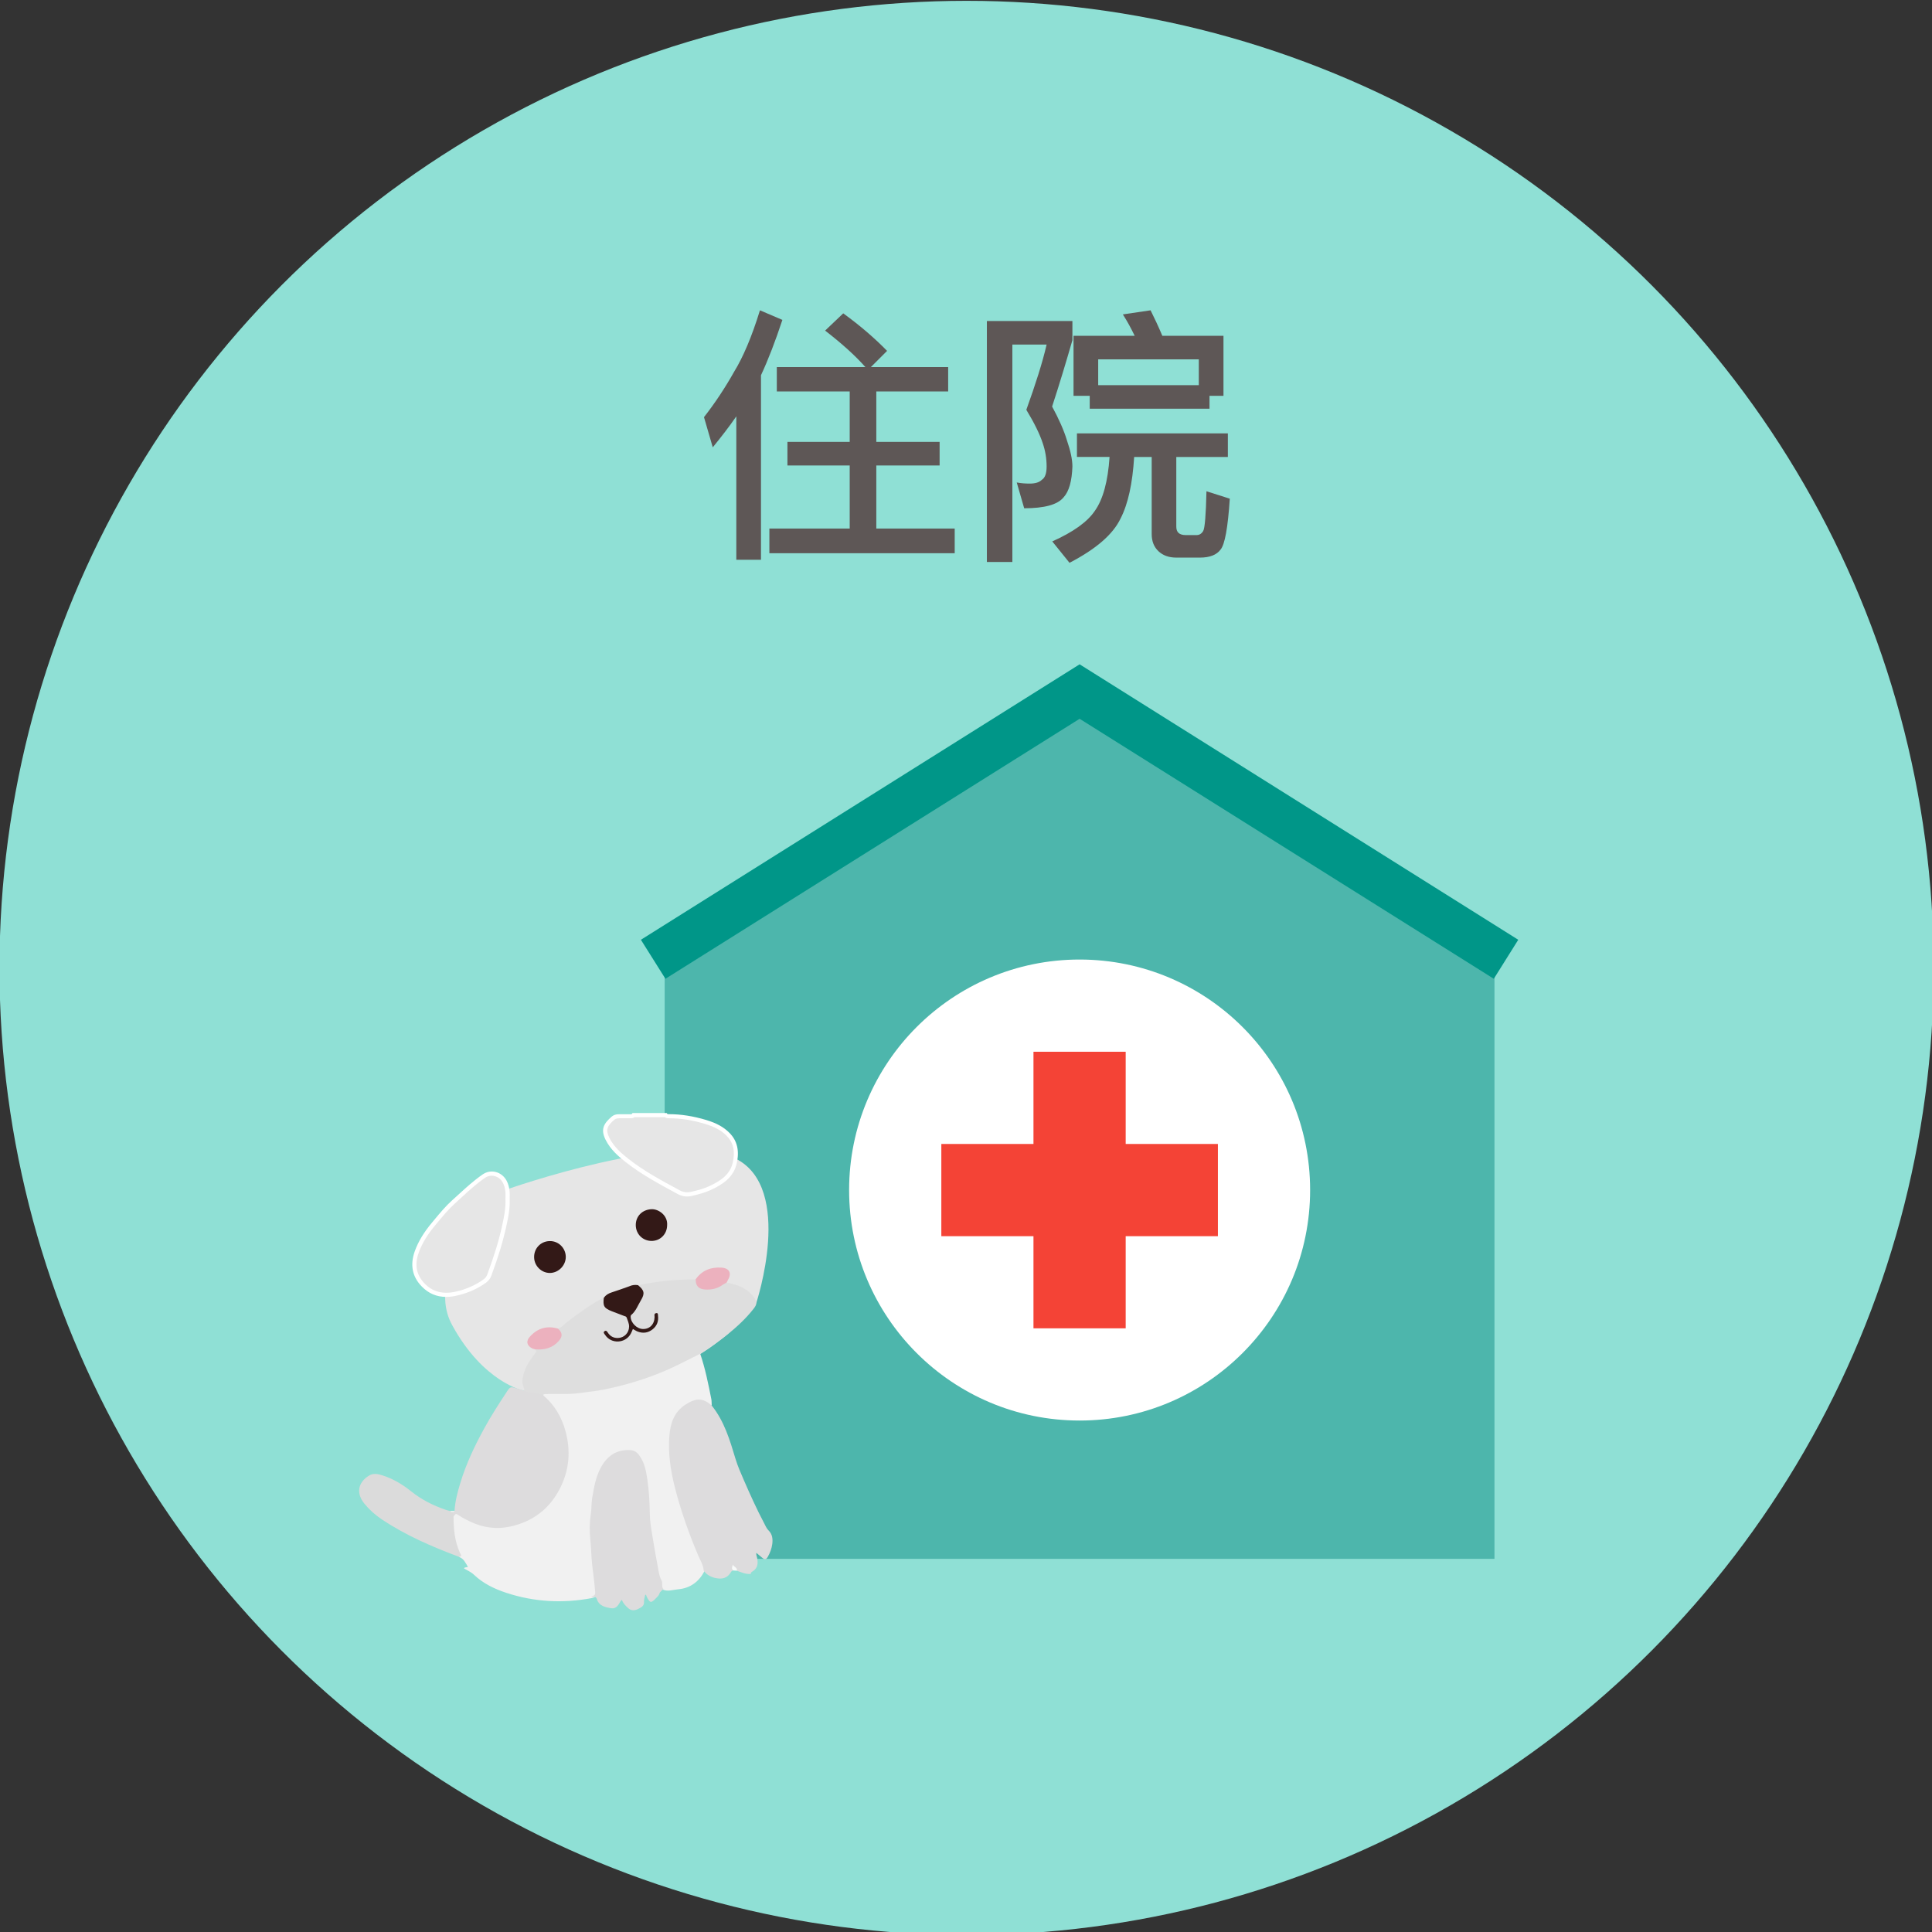 <?xml version="1.0" encoding="utf-8"?>
<svg version="1.1" xmlns="http://www.w3.org/2000/svg" xmlns:xlink="http://www.w3.org/1999/xlink" x="0px" y="0px" width="145" height="145"
	 viewBox="0 0 260 260" style="enable-background:new 0 0 260 260;" xml:space="preserve">
<rect x="0" y="0" width="260" height="260" fill="#333333" stroke="none"/>
<style type="text/css">
	.st0{fill:#8FE0D5;}
	.st1{fill:#5E5756;}
	.st2{fill:#4DB6AC;}
	.st3{fill:#009688;}
	.st4{fill:#FFFFFF;}
	.st5{fill:#F44336;}
	.st6{fill:#E6E6E6;}
	.st7{fill:#F1F1F1;}
	.st8{fill:#DEDEDE;}
	.st9{fill:#DDDCDD;}
	.st10{fill:#DBDBDB;}
	.st11{fill:#331917;}
	.st12{fill:#ECB1BE;}
	.st13{fill:#F7FAF9;}
</style>
<g>
	<circle class="st0" cx="130.08" cy="130.26" r="130.15"/>
	<g>
		<path class="st1" d="M105.29,43.05c-0.96,2.91-1.92,5.39-2.88,7.45v24.83h-3.32v-19.3c-0.96,1.4-2.03,2.77-3.17,4.17l-1.18-4.06
			c1.55-1.99,2.88-4.02,4.06-6.12c1.18-1.92,2.36-4.65,3.47-8.26L105.29,43.05z M119.38,47.22l-2.18,2.18h10.4v3.28h-9.67v6.79h8.52
			v3.17h-8.52v8.49h10.55v3.32h-24.94v-3.32h10.81v-8.49h-8.38v-3.17h8.38v-6.79h-9.81V49.4h11.92c-1.37-1.55-3.17-3.17-5.42-4.91
			l2.44-2.32C115.81,43.86,117.76,45.56,119.38,47.22z"/>
		<path class="st1" d="M144.32,43.2v2.58c-0.81,2.8-1.7,5.79-2.73,8.93c0.92,1.7,1.59,3.21,1.99,4.54c0.48,1.4,0.74,2.58,0.74,3.54
			c-0.07,1.92-0.44,3.32-1.18,4.13c-0.81,1-2.58,1.48-5.31,1.48l-1-3.47c0.59,0.11,1.18,0.15,1.73,0.15c0.74,0,1.29-0.15,1.66-0.52
			c0.41-0.26,0.63-0.85,0.63-1.77c0-1.11-0.18-2.14-0.52-3.14c-0.41-1.25-1.14-2.73-2.21-4.5c1.25-3.47,2.18-6.38,2.73-8.78h-4.61
			v29.26h-3.43V43.2H144.32z M165.24,58.33v3.17h-6.94v9.37c0,0.77,0.41,1.14,1.29,1.14h1.44c0.37,0,0.67-0.18,0.89-0.55
			c0.22-0.37,0.37-2.18,0.44-5.35l3.14,1c-0.26,3.91-0.66,6.16-1.25,6.86c-0.52,0.7-1.44,1.07-2.77,1.07h-3.17
			c-1.03,0-1.81-0.3-2.4-0.85c-0.63-0.59-0.92-1.37-0.92-2.32V61.5h-2.36c-0.22,3.54-0.81,6.31-1.84,8.3
			c-1.03,2.14-3.32,4.1-6.86,5.94l-2.32-2.88c2.8-1.25,4.72-2.62,5.72-4.1c1.11-1.55,1.77-3.98,1.99-7.27h-4.39v-3.17H165.24z
			 M156.42,45.19h8.23v8.08h-1.88V55h-16.12v-1.73h-2.18v-8.08h8.23c-0.48-1-1-1.96-1.59-2.88l3.73-0.55
			C155.35,42.79,155.9,43.94,156.42,45.19z M161.33,51.83v-3.47h-13.54v3.47H161.33z"/>
	</g>
	<g>
		<g>
			<g>
				<polygon class="st2" points="201.12,209.78 89.45,209.78 89.45,127.98 145.29,92.92 201.12,127.98 				"/>
			</g>
			<polygon class="st3" points="145.29,89.4 86.25,126.47 89.55,131.72 145.29,96.73 201.03,131.72 204.32,126.47 			"/>
			<path class="st4" d="M176.31,160.15c0,17.13-13.89,31.02-31.02,31.02c-17.13,0-31.02-13.89-31.02-31.02
				c0-17.13,13.89-31.02,31.02-31.02C162.42,129.14,176.31,143.02,176.31,160.15z"/>
			<rect x="139.08" y="141.54" class="st5" width="12.41" height="37.22"/>
			<rect x="126.68" y="153.95" class="st5" width="37.22" height="12.41"/>
		</g>
		<g>
			<path class="st6" d="M101.78,175.34c0,0,5.12-15.41-2.74-19.4s-30.81,4.12-30.81,4.12s-11.62,10.45-7.4,18.23
				c4.22,7.78,9.62,8.85,9.62,8.85S90.88,189.91,101.78,175.34z"/>
			<g>
				<path class="st6" d="M89.6,150.07c0.11,0.14,0.26,0.15,0.42,0.15c1.7,0,3.36,0.29,4.98,0.78c1.11,0.34,2.15,0.81,2.99,1.66
					c1.07,1.09,1.21,2.39,0.92,3.78c-0.39,1.83-1.8,2.73-3.35,3.44c-0.79,0.37-1.64,0.58-2.49,0.78c-0.59,0.14-1.15,0.09-1.71-0.21
					c-2.39-1.29-4.79-2.57-6.94-4.26c-1.05-0.82-2.04-1.7-2.66-2.94c-0.63-1.27-0.26-1.92,0.76-2.79c0.22-0.19,0.5-0.25,0.8-0.24
					c0.46,0.01,0.93,0,1.39,0c0.2,0,0.42,0.04,0.57-0.15C86.72,150.07,88.16,150.07,89.6,150.07z"/>
				<path class="st4" d="M92.46,161.02c-0.43,0-0.84-0.11-1.24-0.32l-0.16-0.09c-2.31-1.25-4.7-2.53-6.82-4.19
					c-0.97-0.76-2.07-1.69-2.74-3.03c-0.71-1.42-0.25-2.2,0.83-3.13c0.25-0.21,0.58-0.32,0.98-0.31c0.41,0.01,0.83,0,1.23,0l0.15,0
					c0.04,0,0.07,0,0.11,0c0.17,0,0.21,0,0.24-0.05l0.08-0.11h4.6l0.08,0.11c0.02,0.02,0.04,0.04,0.19,0.04c0.01,0,0.02,0,0.02,0
					c1.63,0,3.28,0.26,5.05,0.79c1.38,0.42,2.34,0.95,3.11,1.73c1.03,1.04,1.35,2.36,0.99,4.04c-0.42,1.96-1.93,2.91-3.5,3.64
					c-0.82,0.38-1.71,0.6-2.54,0.8C92.9,160.99,92.68,161.02,92.46,161.02z M83.27,150.5c-0.25,0-0.43,0.06-0.57,0.17
					c-0.99,0.85-1.24,1.35-0.69,2.46c0.62,1.24,1.66,2.12,2.58,2.84c2.08,1.63,4.45,2.91,6.74,4.14l0.16,0.09
					c0.47,0.25,0.97,0.31,1.52,0.19c0.81-0.19,1.67-0.4,2.43-0.76c1.66-0.77,2.84-1.62,3.19-3.25c0.32-1.5,0.05-2.62-0.84-3.53
					c-0.7-0.71-1.59-1.2-2.88-1.59c-1.71-0.52-3.31-0.77-4.88-0.77c-0.01,0-0.02,0-0.03,0c-0.12,0-0.34,0-0.52-0.15h-4.09
					c-0.2,0.16-0.43,0.16-0.59,0.15c-0.03,0-0.06,0-0.09,0l-0.15,0c-0.41,0-0.83,0.01-1.25,0C83.3,150.5,83.28,150.5,83.27,150.5z"
					/>
			</g>
			<path class="st7" d="M94.23,182.18c0.68,1.99,1.09,4.05,1.5,6.12c0.05,0.27,0.03,0.56,0.05,0.83c-0.23,0.08-0.4-0.05-0.56-0.17
				c-0.82-0.58-1.65-0.45-2.47,0c-1.81,0.99-2.36,2.68-2.47,4.59c-0.17,3.1,0.52,6.07,1.42,9c0.8,2.6,1.74,5.16,2.86,7.64
				c0.17,0.37,0.34,0.75,0.28,1.18c-0.75,1.47-1.92,2.36-3.58,2.51c-0.68,0.06-1.36,0.33-2.04,0.05c-0.44-0.52-0.45-1.19-0.59-1.8
				c-0.74-3.18-1.33-6.38-1.42-9.66c-0.04-1.54-0.17-3.08-0.55-4.58c-0.03-0.1-0.05-0.2-0.08-0.3c-0.66-2.43-2.66-2.99-4.54-1.26
				c-0.99,0.91-1.46,2.11-1.73,3.38c-0.58,2.67-0.79,5.37-0.57,8.11c0.16,2.07,0.33,4.14,0.61,6.21c0.08,0.61-0.16,0.93-0.74,1.04
				c-3.89,0.73-7.73,0.52-11.49-0.72c-1.6-0.53-3.1-1.25-4.34-2.43c-0.4-0.38-0.9-0.58-1.35-0.86c0.12-0.17,0.32-0.12,0.54-0.19
				c-0.31-0.55-0.55-1.09-1.16-1.33c-0.34-1.22-0.85-2.4-0.91-3.69c-0.03-0.56-0.1-1.11,0-1.67c0.34-0.7,0.42-0.73,1.08-0.33
				c1.26,0.78,2.58,1.33,4.08,1.5c2.09,0.24,3.99-0.26,5.72-1.38c2.94-1.9,4.38-4.67,4.5-8.14c0.1-2.92-0.87-5.44-2.89-7.55
				c-0.16-0.17-0.34-0.32-0.35-0.58c0.29-0.42,0.74-0.3,1.13-0.29c4.42,0.14,8.67-0.73,12.83-2.16c2.22-0.76,4.32-1.78,6.39-2.85
				C93.64,182.24,93.89,181.97,94.23,182.18z"/>
			<path class="st8" d="M94.23,182.18c-0.98,0.49-1.96,0.99-2.95,1.48c-3.16,1.56-6.49,2.62-9.94,3.33
				c-1.08,0.22-2.17,0.31-3.25,0.47c-1.48,0.22-2.97,0.09-4.45,0.14c-0.2,0.01-0.42-0.04-0.57,0.15c-0.84,0.08-1.64-0.12-2.43-0.33
				c-0.12-0.03-0.21-0.13-0.19-0.28c0.17-0.12,0.1-0.27,0.03-0.41c-0.34-0.77-0.14-1.5,0.12-2.24c0.32-0.91,0.89-1.67,1.46-2.42
				c0.2-0.26,0.06-0.34-0.08-0.48c0.2-0.22,0.48-0.12,0.73-0.16c0.49-0.06,0.96-0.14,1.41-0.37c1.09-0.54,1.33-1.12,0.96-2.26
				c0.53-0.16,0.87-0.6,1.28-0.92c1.55-1.2,3.14-2.34,4.89-3.25c0.11,1.43,1.22,1.76,2.31,2.06c0.68,0.19,1.03,0.6,1.19,1.26
				c0.21,0.89-0.03,1.6-0.71,2.03c-0.71,0.44-1.58,0.29-2.3-0.4c0.81,1.04,2.22,1.01,2.91-0.14c0.34-0.57,0.58-0.73,1.24-0.46
				c1.27,0.51,2.33-0.28,2.41-1.69c-0.24,1.25-0.84,1.77-1.93,1.7c-0.86-0.06-1.65-0.89-1.66-1.75c0-0.23,0.11-0.38,0.25-0.54
				c0.47-0.55,0.73-1.24,1.14-1.83c0.51-0.74,0.03-1.3-0.25-1.91c1.63-0.34,3.26-0.57,4.93-0.69c0.95-0.07,1.89-0.09,2.84-0.1
				c0.63,1.24,1.64,1.52,3.05,0.86c0.36-0.17,0.64-0.55,1.11-0.42c1.27,0.24,2.48,0.61,3.39,1.61c0.1,0.11,0.21,0.23,0.29,0.35
				c0.44,0.69,0.44,0.94-0.06,1.58c-1.01,1.29-2.21,2.39-3.48,3.43C96.74,180.54,95.47,181.33,94.23,182.18z"/>
			<path class="st9" d="M101.04,211.81c-0.68,0.07-1.27-0.22-1.88-0.43c-0.11-0.2-0.34-0.29-0.44-0.52
				c-0.09,0.17,0.07,0.34-0.01,0.49c-0.25,0-0.33,0.2-0.44,0.37c-0.44,0.65-1.07,0.79-1.79,0.68c-0.72-0.11-1.33-0.42-1.78-1.02
				c-0.04-0.77-0.47-1.41-0.75-2.08c-1.28-3.02-2.37-6.1-3.17-9.29c-0.55-2.22-0.88-4.47-0.7-6.76c0.13-1.67,0.62-3.22,2.15-4.21
				c1.42-0.92,2.33-0.96,3.54,0.1c1.7,2.11,2.45,4.65,3.21,7.18c0.29,0.96,0.69,1.87,1.09,2.79c0.86,1.98,1.74,3.94,2.75,5.85
				c0.18,0.34,0.33,0.72,0.59,0.98c0.55,0.53,0.6,1.18,0.52,1.85c-0.08,0.61-0.3,1.19-0.61,1.73c-0.22,0.38-0.4,0.4-0.74,0.12
				c-0.27-0.22-0.54-0.45-0.79-0.66c-0.06,0.19,0.05,0.43,0.1,0.68c0.15,0.72,0.09,1.39-0.62,1.82
				C101.15,211.54,101.03,211.63,101.04,211.81z"/>
			<path class="st9" d="M70.45,187.13c0.38,0.23,0.81,0.26,1.23,0.3c0.49,0.04,0.95,0.14,1.4,0.32c1.51,1.28,2.49,2.9,3.01,4.8
				c0.74,2.67,0.53,5.28-0.73,7.75c-1.41,2.77-3.69,4.49-6.71,5.14c-1.84,0.4-3.65,0.15-5.37-0.67c-0.53-0.25-1.06-0.52-1.55-0.85
				c-0.39-0.26-0.4-0.25-0.7,0.19c-0.19-0.15-0.23-0.36-0.21-0.58c0.07-0.15,0.27-0.07,0.35-0.19c0.07-1.29,0.4-2.52,0.77-3.74
				c0.78-2.59,1.93-5.01,3.23-7.38c0.91-1.67,1.94-3.26,2.98-4.84c0.52-0.8,0.53-0.79,1.41-0.52
				C69.87,186.94,70.16,187.04,70.45,187.13z"/>
			<g>
				<path class="st6" d="M68.29,161.38c0.05,1.2-0.18,2.33-0.42,3.46c-0.49,2.31-1.22,4.55-2.04,6.76c-0.13,0.35-0.33,0.6-0.64,0.82
					c-1.15,0.82-2.42,1.36-3.78,1.67c-1.65,0.37-3.19,0.15-4.45-1.14c-1.29-1.31-1.48-2.81-0.88-4.47c0.51-1.42,1.33-2.65,2.29-3.8
					c0.86-1.02,1.69-2.07,2.68-2.96c1.31-1.18,2.58-2.43,4.03-3.43c0.98-0.68,2.25-0.33,2.82,0.73
					C68.3,159.78,68.32,160.59,68.29,161.38z"/>
				<path class="st4" d="M60.04,174.53c-1.29,0-2.36-0.46-3.27-1.39c-1.29-1.31-1.61-2.91-0.95-4.76c0.47-1.3,1.21-2.53,2.34-3.88
					l0.3-0.36c0.75-0.9,1.52-1.83,2.41-2.63c0.27-0.25,0.54-0.49,0.82-0.74c1.02-0.94,2.08-1.9,3.25-2.71
					c0.53-0.37,1.15-0.49,1.76-0.34c0.62,0.15,1.15,0.57,1.47,1.16c0.44,0.83,0.45,1.72,0.42,2.49c0.05,1.21-0.16,2.31-0.42,3.51
					c-0.44,2.05-1.09,4.21-2.05,6.8c-0.15,0.4-0.38,0.7-0.74,0.96c-1.14,0.81-2.44,1.39-3.88,1.71
					C60.97,174.48,60.49,174.53,60.04,174.53z M66.18,158.22c-0.33,0-0.65,0.1-0.93,0.3c-1.14,0.79-2.18,1.74-3.19,2.67
					c-0.27,0.25-0.54,0.5-0.82,0.75c-0.86,0.77-1.62,1.69-2.35,2.57l-0.3,0.36c-1.09,1.3-1.8,2.48-2.24,3.71
					c-0.59,1.65-0.32,3.01,0.82,4.18c1.08,1.1,2.46,1.45,4.19,1.06c1.36-0.31,2.6-0.85,3.68-1.62c0.27-0.19,0.43-0.4,0.54-0.69
					c0.95-2.57,1.6-4.7,2.03-6.72c0.25-1.17,0.46-2.24,0.41-3.39l0-0.01l0-0.01c0.03-0.7,0.03-1.5-0.35-2.22
					c-0.24-0.45-0.64-0.77-1.1-0.88C66.43,158.24,66.3,158.22,66.18,158.22z"/>
			</g>
			<path class="st10" d="M60.88,203.5c0.11,0.19,0.18,0.39,0.16,0.61c-0.01,1.68,0.16,3.33,0.87,4.89c0.06,0.13,0.34,0.44-0.11,0.52
				c-3.63-1.36-7.18-2.88-10.42-5.05c-0.88-0.59-1.67-1.29-2.34-2.11c-1.13-1.38-0.89-2.85,0.62-3.78c0.57-0.35,1.19-0.23,1.78-0.04
				c1.44,0.45,2.72,1.22,3.88,2.15c1.41,1.13,2.96,1.91,4.65,2.49c0.19,0.07,0.39,0.11,0.59,0.17
				C60.65,203.44,60.81,203.38,60.88,203.5z"/>
			<path class="st11" d="M85.86,172.95c0.85,0.69,0.95,1.12,0.39,2.04c-0.41,0.68-0.67,1.45-1.31,1.98
				c-0.05,0.04-0.07,0.14-0.07,0.21c0,0.82,0.82,1.65,1.64,1.67c0.91,0.03,1.56-0.62,1.58-1.61c0-0.05,0-0.1-0.01-0.15
				c-0.04-0.22,0.04-0.36,0.26-0.38c0.23-0.02,0.2,0.19,0.21,0.33c0.1,0.75-0.13,1.38-0.72,1.85c-0.61,0.49-1.31,0.58-2.03,0.3
				c-0.21-0.08-0.4-0.22-0.63-0.34c-0.09,0.21-0.17,0.43-0.28,0.63c-0.72,1.33-2.64,1.42-3.46,0.16c-0.1-0.15-0.32-0.34-0.05-0.51
				c0.2-0.12,0.32,0.05,0.42,0.21c0.32,0.49,0.77,0.74,1.37,0.72c0.85-0.03,1.49-0.7,1.49-1.55c0-0.43-0.19-0.79-0.32-1.18
				c-0.06-0.18-0.22-0.19-0.36-0.24c-0.55-0.2-1.1-0.42-1.65-0.63c-1.04-0.41-1.21-0.7-1.07-1.81c0.26-0.37,0.61-0.58,1.04-0.72
				c0.79-0.26,1.58-0.53,2.37-0.82C85.06,172.93,85.45,172.88,85.86,172.95z"/>
			<path class="st11" d="M76.14,169.11c0.02,1.17-0.96,2.18-2.12,2.2c-1.14,0.01-2.11-0.93-2.14-2.08
				c-0.04-1.21,0.87-2.18,2.07-2.21C75.13,166.98,76.11,167.92,76.14,169.11z"/>
			<path class="st11" d="M89.78,164.88c-0.01,1.22-0.94,2.14-2.14,2.12c-1.17-0.03-2.07-0.94-2.08-2.12
				c-0.01-1.23,0.9-2.1,2.12-2.15C88.64,162.69,89.88,163.57,89.78,164.88z"/>
			<path class="st12" d="M97.78,172.61c-0.16,0.09-0.32,0.16-0.47,0.26c-0.71,0.52-1.49,0.72-2.37,0.67
				c-0.91-0.05-1.32-0.46-1.32-1.38c0.85-1.2,2.03-1.66,3.47-1.57c1.06,0.07,1.42,0.75,0.86,1.68
				C97.89,172.38,97.84,172.5,97.78,172.61z"/>
			<path class="st12" d="M75.09,178.8c0.63,0.55,0.64,1.07,0.09,1.68c-0.86,0.96-1.96,1.22-3.19,1.1c-0.12-0.04-0.25-0.06-0.36-0.11
				c-0.75-0.38-0.88-1-0.3-1.61C72.35,178.74,73.61,178.37,75.09,178.8z"/>
			<path class="st7" d="M60.88,203.5c-0.13-0.01-0.24-0.04-0.31-0.16c0.21,0,0.41,0,0.62-0.01
				C61.12,203.47,61.01,203.49,60.88,203.5z"/>
			<path class="st9" d="M89.29,213.85c-0.21,0.18-0.45,0.33-0.55,0.61c-0.08,0.25-0.27,0.43-0.45,0.61
				c-0.68,0.71-0.82,0.69-1.27-0.22c-0.04-0.09-0.02-0.21-0.18-0.26c-0.06,0.32-0.19,0.64-0.17,0.95c0.04,0.61-0.39,0.78-0.8,0.99
				c-0.47,0.24-0.94,0.25-1.35-0.13c-0.34-0.31-0.67-0.63-0.82-1.09c-0.08,0.06-0.13,0.08-0.15,0.11c-0.3,0.5-0.57,1.12-1.29,1.01
				c-0.8-0.13-1.65-0.3-1.94-1.24c-0.14-0.46-0.51-0.21-0.77-0.29c0.64-0.29,0.57-0.28,0.51-1.06c-0.09-1.12-0.26-2.23-0.38-3.35
				c-0.11-1.07-0.12-2.14-0.23-3.21c-0.12-1.14-0.13-2.3,0.05-3.45c0.12-0.75,0.07-1.53,0.2-2.29c0.28-1.65,0.56-3.29,1.56-4.69
				c0.89-1.25,2.12-1.82,3.66-1.69c0.63,0.05,1,0.49,1.3,0.98c0.55,0.89,0.74,1.91,0.89,2.92c0.23,1.57,0.32,3.15,0.34,4.74
				c0.01,0.91,0.17,1.83,0.32,2.74c0.23,1.44,0.48,2.87,0.75,4.3c0.12,0.63,0.19,1.28,0.5,1.84
				C89.24,213.06,88.96,213.52,89.29,213.85z"/>
			<path class="st13" d="M98.71,211.35c-0.34-0.23-0.16-0.51-0.07-0.8c0.07,0.35,0.64,0.36,0.52,0.83
				C99.01,211.37,98.86,211.36,98.71,211.35z"/>
		</g>
	</g>
</g>
</svg>
